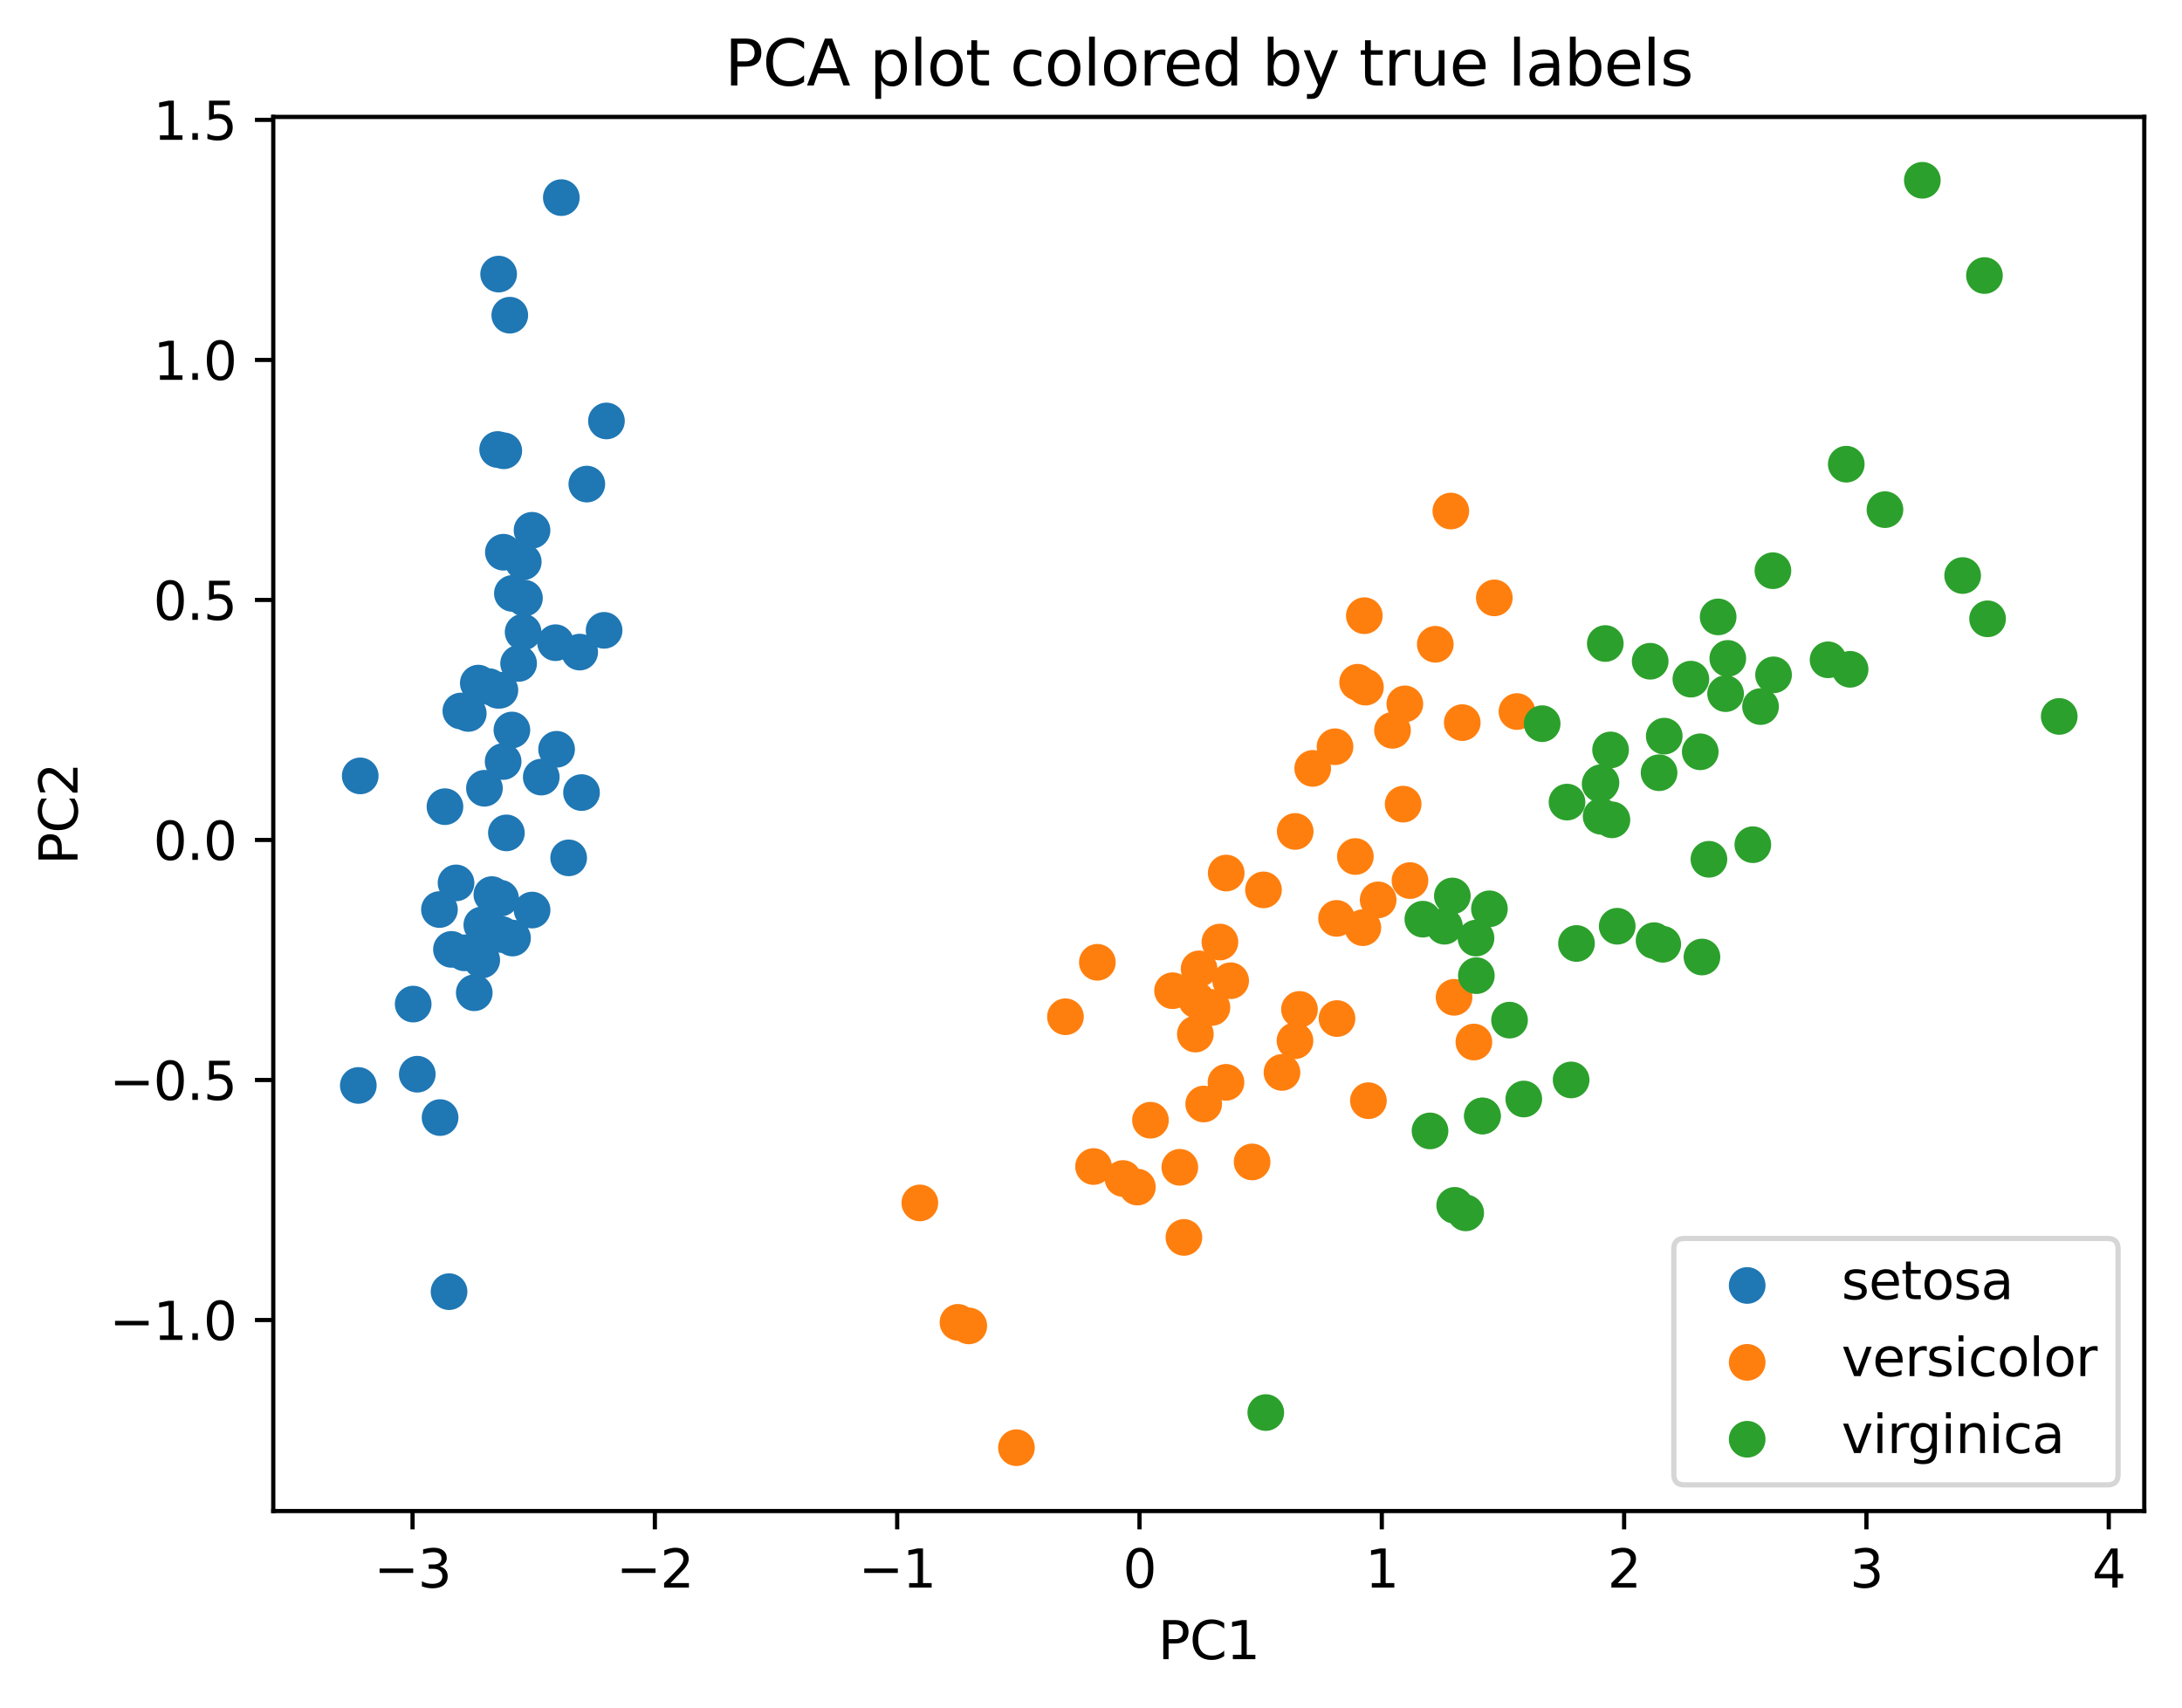 <?xml version="1.0" encoding="utf-8" standalone="no"?>
<!DOCTYPE svg PUBLIC "-//W3C//DTD SVG 1.1//EN"
  "http://www.w3.org/Graphics/SVG/1.1/DTD/svg11.dtd">
<svg xmlns:xlink="http://www.w3.org/1999/xlink" width="416.481pt" height="325.986pt" viewBox="0 0 416.481 325.986" xmlns="http://www.w3.org/2000/svg" version="1.1">
 <defs>
  <style type="text/css">*{stroke-linejoin: round; stroke-linecap: butt}</style>
 </defs>
 <g id="figure_1">
  <g id="patch_1">
   <path d="M 0 325.986 
L 416.481 325.986 
L 416.481 0 
L 0 0 
z
" style="fill: #ffffff"/>
  </g>
  <g id="axes_1">
   <g id="patch_2">
    <path d="M 52.161 288.43 
L 409.281 288.43 
L 409.281 22.318 
L 52.161 22.318 
z
" style="fill: #ffffff"/>
   </g>
   <g id="PathCollection_1">
    <defs>
     <path id="m95644a7da5" d="M 0 3 
C 0.796 3 1.559 2.684 2.121 2.121 
C 2.684 1.559 3 0.796 3 0 
C 3 -0.796 2.684 -1.559 2.121 -2.121 
C 1.559 -2.684 0.796 -3 0 -3 
C -0.796 -3 -1.559 -2.684 -2.121 -2.121 
C -2.684 -1.559 -3 -0.796 -3 0 
C -3 0.796 -2.684 1.559 -2.121 2.121 
C -1.559 2.684 -0.796 3 0 3 
z
" style="stroke: #1f77b4"/>
    </defs>
    <g clip-path="url(#pc9ab6b748e)">
     <use xlink:href="#m95644a7da5" x="93.354" y="131.064" style="fill: #1f77b4; stroke: #1f77b4"/>
     <use xlink:href="#m95644a7da5" x="91.966" y="176.55" style="fill: #1f77b4; stroke: #1f77b4"/>
     <use xlink:href="#m95644a7da5" x="83.879" y="173.613" style="fill: #1f77b4; stroke: #1f77b4"/>
     <use xlink:href="#m95644a7da5" x="90.523" y="189.497" style="fill: #1f77b4; stroke: #1f77b4"/>
     <use xlink:href="#m95644a7da5" x="91.292" y="130.39" style="fill: #1f77b4; stroke: #1f77b4"/>
     <use xlink:href="#m95644a7da5" x="112.006" y="92.402" style="fill: #1f77b4; stroke: #1f77b4"/>
     <use xlink:href="#m95644a7da5" x="87.045" y="168.529" style="fill: #1f77b4; stroke: #1f77b4"/>
     <use xlink:href="#m95644a7da5" x="96.036" y="145.36" style="fill: #1f77b4; stroke: #1f77b4"/>
     <use xlink:href="#m95644a7da5" x="84" y="213.323" style="fill: #1f77b4; stroke: #1f77b4"/>
     <use xlink:href="#m95644a7da5" x="93.88" y="170.756" style="fill: #1f77b4; stroke: #1f77b4"/>
     <use xlink:href="#m95644a7da5" x="101.549" y="101.222" style="fill: #1f77b4; stroke: #1f77b4"/>
     <use xlink:href="#m95644a7da5" x="96.655" y="158.981" style="fill: #1f77b4; stroke: #1f77b4"/>
     <use xlink:href="#m95644a7da5" x="88.637" y="181.875" style="fill: #1f77b4; stroke: #1f77b4"/>
     <use xlink:href="#m95644a7da5" x="68.394" y="207.191" style="fill: #1f77b4; stroke: #1f77b4"/>
     <use xlink:href="#m95644a7da5" x="95.175" y="52.319" style="fill: #1f77b4; stroke: #1f77b4"/>
     <use xlink:href="#m95644a7da5" x="107.141" y="37.722" style="fill: #1f77b4; stroke: #1f77b4"/>
     <use xlink:href="#m95644a7da5" x="96.157" y="86.047" style="fill: #1f77b4; stroke: #1f77b4"/>
     <use xlink:href="#m95644a7da5" x="95.011" y="131.756" style="fill: #1f77b4; stroke: #1f77b4"/>
     <use xlink:href="#m95644a7da5" x="115.754" y="80.351" style="fill: #1f77b4; stroke: #1f77b4"/>
     <use xlink:href="#m95644a7da5" x="97.801" y="113.273" style="fill: #1f77b4; stroke: #1f77b4"/>
     <use xlink:href="#m95644a7da5" x="110.646" y="124.471" style="fill: #1f77b4; stroke: #1f77b4"/>
     <use xlink:href="#m95644a7da5" x="99.849" y="120.655" style="fill: #1f77b4; stroke: #1f77b4"/>
     <use xlink:href="#m95644a7da5" x="68.757" y="148.101" style="fill: #1f77b4; stroke: #1f77b4"/>
     <use xlink:href="#m95644a7da5" x="110.994" y="151.286" style="fill: #1f77b4; stroke: #1f77b4"/>
     <use xlink:href="#m95644a7da5" x="108.542" y="163.747" style="fill: #1f77b4; stroke: #1f77b4"/>
     <use xlink:href="#m95644a7da5" x="101.562" y="173.711" style="fill: #1f77b4; stroke: #1f77b4"/>
     <use xlink:href="#m95644a7da5" x="103.312" y="148.332" style="fill: #1f77b4; stroke: #1f77b4"/>
     <use xlink:href="#m95644a7da5" x="98.988" y="126.636" style="fill: #1f77b4; stroke: #1f77b4"/>
     <use xlink:href="#m95644a7da5" x="95.417" y="131.738" style="fill: #1f77b4; stroke: #1f77b4"/>
     <use xlink:href="#m95644a7da5" x="95.766" y="178.379" style="fill: #1f77b4; stroke: #1f77b4"/>
     <use xlink:href="#m95644a7da5" x="97.828" y="179.053" style="fill: #1f77b4; stroke: #1f77b4"/>
     <use xlink:href="#m95644a7da5" x="106.036" y="122.677" style="fill: #1f77b4; stroke: #1f77b4"/>
     <use xlink:href="#m95644a7da5" x="94.985" y="85.801" style="fill: #1f77b4; stroke: #1f77b4"/>
     <use xlink:href="#m95644a7da5" x="97.303" y="60.164" style="fill: #1f77b4; stroke: #1f77b4"/>
     <use xlink:href="#m95644a7da5" x="95.537" y="171.448" style="fill: #1f77b4; stroke: #1f77b4"/>
     <use xlink:href="#m95644a7da5" x="84.931" y="153.975" style="fill: #1f77b4; stroke: #1f77b4"/>
     <use xlink:href="#m95644a7da5" x="96.078" y="105.41" style="fill: #1f77b4; stroke: #1f77b4"/>
     <use xlink:href="#m95644a7da5" x="87.963" y="135.715" style="fill: #1f77b4; stroke: #1f77b4"/>
     <use xlink:href="#m95644a7da5" x="79.647" y="205.044" style="fill: #1f77b4; stroke: #1f77b4"/>
     <use xlink:href="#m95644a7da5" x="97.707" y="139.343" style="fill: #1f77b4; stroke: #1f77b4"/>
     <use xlink:href="#m95644a7da5" x="89.378" y="136.184" style="fill: #1f77b4; stroke: #1f77b4"/>
     <use xlink:href="#m95644a7da5" x="85.712" y="246.553" style="fill: #1f77b4; stroke: #1f77b4"/>
     <use xlink:href="#m95644a7da5" x="78.865" y="191.662" style="fill: #1f77b4; stroke: #1f77b4"/>
     <use xlink:href="#m95644a7da5" x="106.236" y="143.025" style="fill: #1f77b4; stroke: #1f77b4"/>
     <use xlink:href="#m95644a7da5" x="115.306" y="120.319" style="fill: #1f77b4; stroke: #1f77b4"/>
     <use xlink:href="#m95644a7da5" x="91.952" y="183.258" style="fill: #1f77b4; stroke: #1f77b4"/>
     <use xlink:href="#m95644a7da5" x="100.106" y="114.17" style="fill: #1f77b4; stroke: #1f77b4"/>
     <use xlink:href="#m95644a7da5" x="86.17" y="181.218" style="fill: #1f77b4; stroke: #1f77b4"/>
     <use xlink:href="#m95644a7da5" x="99.877" y="107.239" style="fill: #1f77b4; stroke: #1f77b4"/>
     <use xlink:href="#m95644a7da5" x="92.465" y="150.462" style="fill: #1f77b4; stroke: #1f77b4"/>
    </g>
   </g>
   <g id="PathCollection_2">
    <defs>
     <path id="m30ea91a3ba" d="M 0 3 
C 0.796 3 1.559 2.684 2.121 2.121 
C 2.684 1.559 3 0.796 3 0 
C 3 -0.796 2.684 -1.559 2.121 -2.121 
C 1.559 -2.684 0.796 -3 0 -3 
C -0.796 -3 -1.559 -2.684 -2.121 -2.121 
C -2.684 -1.559 -3 -0.796 -3 0 
C -3 0.796 -2.684 1.559 -2.121 2.121 
C -1.559 2.684 -0.796 3 0 3 
z
" style="stroke: #ff7f0e"/>
    </defs>
    <g clip-path="url(#pc9ab6b748e)">
     <use xlink:href="#m30ea91a3ba" x="276.921" y="97.549" style="fill: #ff7f0e; stroke: #ff7f0e"/>
     <use xlink:href="#m30ea91a3ba" x="260.625" y="131.162" style="fill: #ff7f0e; stroke: #ff7f0e"/>
     <use xlink:href="#m30ea91a3ba" x="285.222" y="114.125" style="fill: #ff7f0e; stroke: #ff7f0e"/>
     <use xlink:href="#m30ea91a3ba" x="225.975" y="236.198" style="fill: #ff7f0e; stroke: #ff7f0e"/>
     <use xlink:href="#m30ea91a3ba" x="267.822" y="153.496" style="fill: #ff7f0e; stroke: #ff7f0e"/>
     <use xlink:href="#m30ea91a3ba" x="247.175" y="198.656" style="fill: #ff7f0e; stroke: #ff7f0e"/>
     <use xlink:href="#m30ea91a3ba" x="268.144" y="134.356" style="fill: #ff7f0e; stroke: #ff7f0e"/>
     <use xlink:href="#m30ea91a3ba" x="182.849" y="252.411" style="fill: #ff7f0e; stroke: #ff7f0e"/>
     <use xlink:href="#m30ea91a3ba" x="265.789" y="139.406" style="fill: #ff7f0e; stroke: #ff7f0e"/>
     <use xlink:href="#m30ea91a3ba" x="217.092" y="226.588" style="fill: #ff7f0e; stroke: #ff7f0e"/>
     <use xlink:href="#m30ea91a3ba" x="194.009" y="276.334" style="fill: #ff7f0e; stroke: #ff7f0e"/>
     <use xlink:href="#m30ea91a3ba" x="241.163" y="169.859" style="fill: #ff7f0e; stroke: #ff7f0e"/>
     <use xlink:href="#m30ea91a3ba" x="229.752" y="210.732" style="fill: #ff7f0e; stroke: #ff7f0e"/>
     <use xlink:href="#m30ea91a3ba" x="263.051" y="171.768" style="fill: #ff7f0e; stroke: #ff7f0e"/>
     <use xlink:href="#m30ea91a3ba" x="209.453" y="183.684" style="fill: #ff7f0e; stroke: #ff7f0e"/>
     <use xlink:href="#m30ea91a3ba" x="260.411" y="117.523" style="fill: #ff7f0e; stroke: #ff7f0e"/>
     <use xlink:href="#m30ea91a3ba" x="248.035" y="192.674" style="fill: #ff7f0e; stroke: #ff7f0e"/>
     <use xlink:href="#m30ea91a3ba" x="228.417" y="190.9" style="fill: #ff7f0e; stroke: #ff7f0e"/>
     <use xlink:href="#m30ea91a3ba" x="261.192" y="210.1" style="fill: #ff7f0e; stroke: #ff7f0e"/>
     <use xlink:href="#m30ea91a3ba" x="219.589" y="213.829" style="fill: #ff7f0e; stroke: #ff7f0e"/>
     <use xlink:href="#m30ea91a3ba" x="269.126" y="168.085" style="fill: #ff7f0e; stroke: #ff7f0e"/>
     <use xlink:href="#m30ea91a3ba" x="234.049" y="166.647" style="fill: #ff7f0e; stroke: #ff7f0e"/>
     <use xlink:href="#m30ea91a3ba" x="277.539" y="190.367" style="fill: #ff7f0e; stroke: #ff7f0e"/>
     <use xlink:href="#m30ea91a3ba" x="260.128" y="177.076" style="fill: #ff7f0e; stroke: #ff7f0e"/>
     <use xlink:href="#m30ea91a3ba" x="250.559" y="146.673" style="fill: #ff7f0e; stroke: #ff7f0e"/>
     <use xlink:href="#m30ea91a3ba" x="259.131" y="130.23" style="fill: #ff7f0e; stroke: #ff7f0e"/>
     <use xlink:href="#m30ea91a3ba" x="279.104" y="137.933" style="fill: #ff7f0e; stroke: #ff7f0e"/>
     <use xlink:href="#m30ea91a3ba" x="289.546" y="135.82" style="fill: #ff7f0e; stroke: #ff7f0e"/>
     <use xlink:href="#m30ea91a3ba" x="255.112" y="175.299" style="fill: #ff7f0e; stroke: #ff7f0e"/>
     <use xlink:href="#m30ea91a3ba" x="203.363" y="194.076" style="fill: #ff7f0e; stroke: #ff7f0e"/>
     <use xlink:href="#m30ea91a3ba" x="214.346" y="224.947" style="fill: #ff7f0e; stroke: #ff7f0e"/>
     <use xlink:href="#m30ea91a3ba" x="208.727" y="222.667" style="fill: #ff7f0e; stroke: #ff7f0e"/>
     <use xlink:href="#m30ea91a3ba" x="223.807" y="189.106" style="fill: #ff7f0e; stroke: #ff7f0e"/>
     <use xlink:href="#m30ea91a3ba" x="281.324" y="198.904" style="fill: #ff7f0e; stroke: #ff7f0e"/>
     <use xlink:href="#m30ea91a3ba" x="244.693" y="204.707" style="fill: #ff7f0e; stroke: #ff7f0e"/>
     <use xlink:href="#m30ea91a3ba" x="254.815" y="142.538" style="fill: #ff7f0e; stroke: #ff7f0e"/>
     <use xlink:href="#m30ea91a3ba" x="273.955" y="122.98" style="fill: #ff7f0e; stroke: #ff7f0e"/>
     <use xlink:href="#m30ea91a3ba" x="255.196" y="194.421" style="fill: #ff7f0e; stroke: #ff7f0e"/>
     <use xlink:href="#m30ea91a3ba" x="228.873" y="184.936" style="fill: #ff7f0e; stroke: #ff7f0e"/>
     <use xlink:href="#m30ea91a3ba" x="225.194" y="222.817" style="fill: #ff7f0e; stroke: #ff7f0e"/>
     <use xlink:href="#m30ea91a3ba" x="238.994" y="221.79" style="fill: #ff7f0e; stroke: #ff7f0e"/>
     <use xlink:href="#m30ea91a3ba" x="258.698" y="163.489" style="fill: #ff7f0e; stroke: #ff7f0e"/>
     <use xlink:href="#m30ea91a3ba" x="228.16" y="197.386" style="fill: #ff7f0e; stroke: #ff7f0e"/>
     <use xlink:href="#m30ea91a3ba" x="184.912" y="253.085" style="fill: #ff7f0e; stroke: #ff7f0e"/>
     <use xlink:href="#m30ea91a3ba" x="234.008" y="206.597" style="fill: #ff7f0e; stroke: #ff7f0e"/>
     <use xlink:href="#m30ea91a3ba" x="232.849" y="179.817" style="fill: #ff7f0e; stroke: #ff7f0e"/>
     <use xlink:href="#m30ea91a3ba" x="234.897" y="187.199" style="fill: #ff7f0e; stroke: #ff7f0e"/>
     <use xlink:href="#m30ea91a3ba" x="247.216" y="158.706" style="fill: #ff7f0e; stroke: #ff7f0e"/>
     <use xlink:href="#m30ea91a3ba" x="175.572" y="229.613" style="fill: #ff7f0e; stroke: #ff7f0e"/>
     <use xlink:href="#m30ea91a3ba" x="231.326" y="192.301" style="fill: #ff7f0e; stroke: #ff7f0e"/>
    </g>
   </g>
   <g id="PathCollection_3">
    <defs>
     <path id="m789e8e87d6" d="M 0 3 
C 0.796 3 1.559 2.684 2.121 2.121 
C 2.684 1.559 3 0.796 3 0 
C 3 -0.796 2.684 -1.559 2.121 -2.121 
C 1.559 -2.684 0.796 -3 0 -3 
C -0.796 -3 -1.559 -2.684 -2.121 -2.121 
C -2.684 -1.559 -3 -0.796 -3 0 
C -3 0.796 -2.684 1.559 -2.121 2.121 
C -1.559 2.684 -0.796 3 0 3 
z
" style="stroke: #2ca02c"/>
    </defs>
    <g clip-path="url(#pc9ab6b748e)">
     <use xlink:href="#m789e8e87d6" x="334.566" y="161.234" style="fill: #2ca02c; stroke: #2ca02c"/>
     <use xlink:href="#m789e8e87d6" x="282.953" y="213.012" style="fill: #2ca02c; stroke: #2ca02c"/>
     <use xlink:href="#m789e8e87d6" x="338.52" y="128.819" style="fill: #2ca02c; stroke: #2ca02c"/>
     <use xlink:href="#m789e8e87d6" x="308.682" y="176.8" style="fill: #2ca02c; stroke: #2ca02c"/>
     <use xlink:href="#m789e8e87d6" x="326.186" y="164.02" style="fill: #2ca02c; stroke: #2ca02c"/>
     <use xlink:href="#m789e8e87d6" x="374.612" y="109.857" style="fill: #2ca02c; stroke: #2ca02c"/>
     <use xlink:href="#m789e8e87d6" x="241.604" y="269.626" style="fill: #2ca02c; stroke: #2ca02c"/>
     <use xlink:href="#m789e8e87d6" x="353.131" y="127.756" style="fill: #2ca02c; stroke: #2ca02c"/>
     <use xlink:href="#m789e8e87d6" x="324.855" y="182.674" style="fill: #2ca02c; stroke: #2ca02c"/>
     <use xlink:href="#m789e8e87d6" x="352.399" y="88.603" style="fill: #2ca02c; stroke: #2ca02c"/>
     <use xlink:href="#m789e8e87d6" x="294.355" y="138.135" style="fill: #2ca02c; stroke: #2ca02c"/>
     <use xlink:href="#m789e8e87d6" x="300.906" y="180.09" style="fill: #2ca02c; stroke: #2ca02c"/>
     <use xlink:href="#m789e8e87d6" x="317.657" y="140.513" style="fill: #2ca02c; stroke: #2ca02c"/>
     <use xlink:href="#m789e8e87d6" x="279.758" y="231.512" style="fill: #2ca02c; stroke: #2ca02c"/>
     <use xlink:href="#m789e8e87d6" x="290.847" y="209.779" style="fill: #2ca02c; stroke: #2ca02c"/>
     <use xlink:href="#m789e8e87d6" x="305.579" y="149.404" style="fill: #2ca02c; stroke: #2ca02c"/>
     <use xlink:href="#m789e8e87d6" x="307.671" y="156.488" style="fill: #2ca02c; stroke: #2ca02c"/>
     <use xlink:href="#m789e8e87d6" x="378.776" y="52.596" style="fill: #2ca02c; stroke: #2ca02c"/>
     <use xlink:href="#m789e8e87d6" x="393.048" y="136.752" style="fill: #2ca02c; stroke: #2ca02c"/>
     <use xlink:href="#m789e8e87d6" x="277.659" y="230.077" style="fill: #2ca02c; stroke: #2ca02c"/>
     <use xlink:href="#m789e8e87d6" x="329.785" y="125.676" style="fill: #2ca02c; stroke: #2ca02c"/>
     <use xlink:href="#m789e8e87d6" x="272.952" y="215.868" style="fill: #2ca02c; stroke: #2ca02c"/>
     <use xlink:href="#m789e8e87d6" x="379.371" y="118.119" style="fill: #2ca02c; stroke: #2ca02c"/>
     <use xlink:href="#m789e8e87d6" x="281.728" y="179.061" style="fill: #2ca02c; stroke: #2ca02c"/>
     <use xlink:href="#m789e8e87d6" x="322.737" y="129.635" style="fill: #2ca02c; stroke: #2ca02c"/>
     <use xlink:href="#m789e8e87d6" x="338.4" y="108.935" style="fill: #2ca02c; stroke: #2ca02c"/>
     <use xlink:href="#m789e8e87d6" x="275.704" y="176.798" style="fill: #2ca02c; stroke: #2ca02c"/>
     <use xlink:href="#m789e8e87d6" x="277.213" y="171.022" style="fill: #2ca02c; stroke: #2ca02c"/>
     <use xlink:href="#m789e8e87d6" x="315.715" y="179.549" style="fill: #2ca02c; stroke: #2ca02c"/>
     <use xlink:href="#m789e8e87d6" x="327.944" y="117.755" style="fill: #2ca02c; stroke: #2ca02c"/>
     <use xlink:href="#m789e8e87d6" x="348.926" y="125.945" style="fill: #2ca02c; stroke: #2ca02c"/>
     <use xlink:href="#m789e8e87d6" x="366.918" y="34.414" style="fill: #2ca02c; stroke: #2ca02c"/>
     <use xlink:href="#m789e8e87d6" x="317.372" y="180.241" style="fill: #2ca02c; stroke: #2ca02c"/>
     <use xlink:href="#m789e8e87d6" x="284.29" y="173.472" style="fill: #2ca02c; stroke: #2ca02c"/>
     <use xlink:href="#m789e8e87d6" x="299.883" y="206.138" style="fill: #2ca02c; stroke: #2ca02c"/>
     <use xlink:href="#m789e8e87d6" x="359.787" y="97.281" style="fill: #2ca02c; stroke: #2ca02c"/>
     <use xlink:href="#m789e8e87d6" x="316.67" y="147.497" style="fill: #2ca02c; stroke: #2ca02c"/>
     <use xlink:href="#m789e8e87d6" x="305.609" y="155.814" style="fill: #2ca02c; stroke: #2ca02c"/>
     <use xlink:href="#m789e8e87d6" x="271.579" y="175.449" style="fill: #2ca02c; stroke: #2ca02c"/>
     <use xlink:href="#m789e8e87d6" x="314.975" y="126.218" style="fill: #2ca02c; stroke: #2ca02c"/>
     <use xlink:href="#m789e8e87d6" x="324.528" y="143.503" style="fill: #2ca02c; stroke: #2ca02c"/>
     <use xlink:href="#m789e8e87d6" x="306.403" y="122.835" style="fill: #2ca02c; stroke: #2ca02c"/>
     <use xlink:href="#m789e8e87d6" x="282.953" y="213.012" style="fill: #2ca02c; stroke: #2ca02c"/>
     <use xlink:href="#m789e8e87d6" x="336.038" y="134.87" style="fill: #2ca02c; stroke: #2ca02c"/>
     <use xlink:href="#m789e8e87d6" x="329.366" y="132.402" style="fill: #2ca02c; stroke: #2ca02c"/>
     <use xlink:href="#m789e8e87d6" x="307.413" y="143.147" style="fill: #2ca02c; stroke: #2ca02c"/>
     <use xlink:href="#m789e8e87d6" x="288.129" y="194.722" style="fill: #2ca02c; stroke: #2ca02c"/>
     <use xlink:href="#m789e8e87d6" x="299.099" y="153.105" style="fill: #2ca02c; stroke: #2ca02c"/>
     <use xlink:href="#m789e8e87d6" x="305.417" y="149.644" style="fill: #2ca02c; stroke: #2ca02c"/>
     <use xlink:href="#m789e8e87d6" x="281.794" y="186.232" style="fill: #2ca02c; stroke: #2ca02c"/>
    </g>
   </g>
   <g id="matplotlib.axis_1">
    <g id="xtick_1">
     <g id="line2d_1">
      <defs>
       <path id="m723acf408d" d="M 0 0 
L 0 3.5 
" style="stroke: #000000; stroke-width: 0.8"/>
      </defs>
      <g>
       <use xlink:href="#m723acf408d" x="78.745" y="288.43" style="stroke: #000000; stroke-width: 0.8"/>
      </g>
     </g>
     <g id="text_1">
      <!-- −3 -->
      <g transform="translate(71.374 303.029) scale(0.1 -0.1)">
       <defs>
        <path id="DejaVuSans-2212" d="M 678 2272 
L 4684 2272 
L 4684 1741 
L 678 1741 
L 678 2272 
z
" transform="scale(0.016)"/>
        <path id="DejaVuSans-33" d="M 2597 2516 
Q 3050 2419 3304 2112 
Q 3559 1806 3559 1356 
Q 3559 666 3084 287 
Q 2609 -91 1734 -91 
Q 1441 -91 1130 -33 
Q 819 25 488 141 
L 488 750 
Q 750 597 1062 519 
Q 1375 441 1716 441 
Q 2309 441 2620 675 
Q 2931 909 2931 1356 
Q 2931 1769 2642 2001 
Q 2353 2234 1838 2234 
L 1294 2234 
L 1294 2753 
L 1863 2753 
Q 2328 2753 2575 2939 
Q 2822 3125 2822 3475 
Q 2822 3834 2567 4026 
Q 2313 4219 1838 4219 
Q 1578 4219 1281 4162 
Q 984 4106 628 3988 
L 628 4550 
Q 988 4650 1302 4700 
Q 1616 4750 1894 4750 
Q 2613 4750 3031 4423 
Q 3450 4097 3450 3541 
Q 3450 3153 3228 2886 
Q 3006 2619 2597 2516 
z
" transform="scale(0.016)"/>
       </defs>
       <use xlink:href="#DejaVuSans-2212"/>
       <use xlink:href="#DejaVuSans-33" transform="translate(83.789 0)"/>
      </g>
     </g>
    </g>
    <g id="xtick_2">
     <g id="line2d_2">
      <g>
       <use xlink:href="#m723acf408d" x="124.995" y="288.43" style="stroke: #000000; stroke-width: 0.8"/>
      </g>
     </g>
     <g id="text_2">
      <!-- −2 -->
      <g transform="translate(117.624 303.029) scale(0.1 -0.1)">
       <defs>
        <path id="DejaVuSans-32" d="M 1228 531 
L 3431 531 
L 3431 0 
L 469 0 
L 469 531 
Q 828 903 1448 1529 
Q 2069 2156 2228 2338 
Q 2531 2678 2651 2914 
Q 2772 3150 2772 3378 
Q 2772 3750 2511 3984 
Q 2250 4219 1831 4219 
Q 1534 4219 1204 4116 
Q 875 4013 500 3803 
L 500 4441 
Q 881 4594 1212 4672 
Q 1544 4750 1819 4750 
Q 2544 4750 2975 4387 
Q 3406 4025 3406 3419 
Q 3406 3131 3298 2873 
Q 3191 2616 2906 2266 
Q 2828 2175 2409 1742 
Q 1991 1309 1228 531 
z
" transform="scale(0.016)"/>
       </defs>
       <use xlink:href="#DejaVuSans-2212"/>
       <use xlink:href="#DejaVuSans-32" transform="translate(83.789 0)"/>
      </g>
     </g>
    </g>
    <g id="xtick_3">
     <g id="line2d_3">
      <g>
       <use xlink:href="#m723acf408d" x="171.246" y="288.43" style="stroke: #000000; stroke-width: 0.8"/>
      </g>
     </g>
     <g id="text_3">
      <!-- −1 -->
      <g transform="translate(163.875 303.029) scale(0.1 -0.1)">
       <defs>
        <path id="DejaVuSans-31" d="M 794 531 
L 1825 531 
L 1825 4091 
L 703 3866 
L 703 4441 
L 1819 4666 
L 2450 4666 
L 2450 531 
L 3481 531 
L 3481 0 
L 794 0 
L 794 531 
z
" transform="scale(0.016)"/>
       </defs>
       <use xlink:href="#DejaVuSans-2212"/>
       <use xlink:href="#DejaVuSans-31" transform="translate(83.789 0)"/>
      </g>
     </g>
    </g>
    <g id="xtick_4">
     <g id="line2d_4">
      <g>
       <use xlink:href="#m723acf408d" x="217.497" y="288.43" style="stroke: #000000; stroke-width: 0.8"/>
      </g>
     </g>
     <g id="text_4">
      <!-- 0 -->
      <g transform="translate(214.316 303.029) scale(0.1 -0.1)">
       <defs>
        <path id="DejaVuSans-30" d="M 2034 4250 
Q 1547 4250 1301 3770 
Q 1056 3291 1056 2328 
Q 1056 1369 1301 889 
Q 1547 409 2034 409 
Q 2525 409 2770 889 
Q 3016 1369 3016 2328 
Q 3016 3291 2770 3770 
Q 2525 4250 2034 4250 
z
M 2034 4750 
Q 2819 4750 3233 4129 
Q 3647 3509 3647 2328 
Q 3647 1150 3233 529 
Q 2819 -91 2034 -91 
Q 1250 -91 836 529 
Q 422 1150 422 2328 
Q 422 3509 836 4129 
Q 1250 4750 2034 4750 
z
" transform="scale(0.016)"/>
       </defs>
       <use xlink:href="#DejaVuSans-30"/>
      </g>
     </g>
    </g>
    <g id="xtick_5">
     <g id="line2d_5">
      <g>
       <use xlink:href="#m723acf408d" x="263.748" y="288.43" style="stroke: #000000; stroke-width: 0.8"/>
      </g>
     </g>
     <g id="text_5">
      <!-- 1 -->
      <g transform="translate(260.566 303.029) scale(0.1 -0.1)">
       <use xlink:href="#DejaVuSans-31"/>
      </g>
     </g>
    </g>
    <g id="xtick_6">
     <g id="line2d_6">
      <g>
       <use xlink:href="#m723acf408d" x="309.998" y="288.43" style="stroke: #000000; stroke-width: 0.8"/>
      </g>
     </g>
     <g id="text_6">
      <!-- 2 -->
      <g transform="translate(306.817 303.029) scale(0.1 -0.1)">
       <use xlink:href="#DejaVuSans-32"/>
      </g>
     </g>
    </g>
    <g id="xtick_7">
     <g id="line2d_7">
      <g>
       <use xlink:href="#m723acf408d" x="356.249" y="288.43" style="stroke: #000000; stroke-width: 0.8"/>
      </g>
     </g>
     <g id="text_7">
      <!-- 3 -->
      <g transform="translate(353.068 303.029) scale(0.1 -0.1)">
       <use xlink:href="#DejaVuSans-33"/>
      </g>
     </g>
    </g>
    <g id="xtick_8">
     <g id="line2d_8">
      <g>
       <use xlink:href="#m723acf408d" x="402.5" y="288.43" style="stroke: #000000; stroke-width: 0.8"/>
      </g>
     </g>
     <g id="text_8">
      <!-- 4 -->
      <g transform="translate(399.319 303.029) scale(0.1 -0.1)">
       <defs>
        <path id="DejaVuSans-34" d="M 2419 4116 
L 825 1625 
L 2419 1625 
L 2419 4116 
z
M 2253 4666 
L 3047 4666 
L 3047 1625 
L 3713 1625 
L 3713 1100 
L 3047 1100 
L 3047 0 
L 2419 0 
L 2419 1100 
L 313 1100 
L 313 1709 
L 2253 4666 
z
" transform="scale(0.016)"/>
       </defs>
       <use xlink:href="#DejaVuSans-34"/>
      </g>
     </g>
    </g>
    <g id="text_9">
     <!-- PC1 -->
     <g transform="translate(221.033 316.707) scale(0.1 -0.1)">
      <defs>
       <path id="DejaVuSans-50" d="M 1259 4147 
L 1259 2394 
L 2053 2394 
Q 2494 2394 2734 2622 
Q 2975 2850 2975 3272 
Q 2975 3691 2734 3919 
Q 2494 4147 2053 4147 
L 1259 4147 
z
M 628 4666 
L 2053 4666 
Q 2838 4666 3239 4311 
Q 3641 3956 3641 3272 
Q 3641 2581 3239 2228 
Q 2838 1875 2053 1875 
L 1259 1875 
L 1259 0 
L 628 0 
L 628 4666 
z
" transform="scale(0.016)"/>
       <path id="DejaVuSans-43" d="M 4122 4306 
L 4122 3641 
Q 3803 3938 3442 4084 
Q 3081 4231 2675 4231 
Q 1875 4231 1450 3742 
Q 1025 3253 1025 2328 
Q 1025 1406 1450 917 
Q 1875 428 2675 428 
Q 3081 428 3442 575 
Q 3803 722 4122 1019 
L 4122 359 
Q 3791 134 3420 21 
Q 3050 -91 2638 -91 
Q 1578 -91 968 557 
Q 359 1206 359 2328 
Q 359 3453 968 4101 
Q 1578 4750 2638 4750 
Q 3056 4750 3426 4639 
Q 3797 4528 4122 4306 
z
" transform="scale(0.016)"/>
      </defs>
      <use xlink:href="#DejaVuSans-50"/>
      <use xlink:href="#DejaVuSans-43" transform="translate(60.303 0)"/>
      <use xlink:href="#DejaVuSans-31" transform="translate(130.127 0)"/>
     </g>
    </g>
   </g>
   <g id="matplotlib.axis_2">
    <g id="ytick_1">
     <g id="line2d_9">
      <defs>
       <path id="mc576428ebc" d="M 0 0 
L -3.5 0 
" style="stroke: #000000; stroke-width: 0.8"/>
      </defs>
      <g>
       <use xlink:href="#mc576428ebc" x="52.161" y="251.963" style="stroke: #000000; stroke-width: 0.8"/>
      </g>
     </g>
     <g id="text_10">
      <!-- −1.0 -->
      <g transform="translate(20.878 255.762) scale(0.1 -0.1)">
       <defs>
        <path id="DejaVuSans-2e" d="M 684 794 
L 1344 794 
L 1344 0 
L 684 0 
L 684 794 
z
" transform="scale(0.016)"/>
       </defs>
       <use xlink:href="#DejaVuSans-2212"/>
       <use xlink:href="#DejaVuSans-31" transform="translate(83.789 0)"/>
       <use xlink:href="#DejaVuSans-2e" transform="translate(147.412 0)"/>
       <use xlink:href="#DejaVuSans-30" transform="translate(179.199 0)"/>
      </g>
     </g>
    </g>
    <g id="ytick_2">
     <g id="line2d_10">
      <g>
       <use xlink:href="#mc576428ebc" x="52.161" y="206.147" style="stroke: #000000; stroke-width: 0.8"/>
      </g>
     </g>
     <g id="text_11">
      <!-- −0.5 -->
      <g transform="translate(20.878 209.946) scale(0.1 -0.1)">
       <defs>
        <path id="DejaVuSans-35" d="M 691 4666 
L 3169 4666 
L 3169 4134 
L 1269 4134 
L 1269 2991 
Q 1406 3038 1543 3061 
Q 1681 3084 1819 3084 
Q 2600 3084 3056 2656 
Q 3513 2228 3513 1497 
Q 3513 744 3044 326 
Q 2575 -91 1722 -91 
Q 1428 -91 1123 -41 
Q 819 9 494 109 
L 494 744 
Q 775 591 1075 516 
Q 1375 441 1709 441 
Q 2250 441 2565 725 
Q 2881 1009 2881 1497 
Q 2881 1984 2565 2268 
Q 2250 2553 1709 2553 
Q 1456 2553 1204 2497 
Q 953 2441 691 2322 
L 691 4666 
z
" transform="scale(0.016)"/>
       </defs>
       <use xlink:href="#DejaVuSans-2212"/>
       <use xlink:href="#DejaVuSans-30" transform="translate(83.789 0)"/>
       <use xlink:href="#DejaVuSans-2e" transform="translate(147.412 0)"/>
       <use xlink:href="#DejaVuSans-35" transform="translate(179.199 0)"/>
      </g>
     </g>
    </g>
    <g id="ytick_3">
     <g id="line2d_11">
      <g>
       <use xlink:href="#mc576428ebc" x="52.161" y="160.331" style="stroke: #000000; stroke-width: 0.8"/>
      </g>
     </g>
     <g id="text_12">
      <!-- 0.0 -->
      <g transform="translate(29.258 164.13) scale(0.1 -0.1)">
       <use xlink:href="#DejaVuSans-30"/>
       <use xlink:href="#DejaVuSans-2e" transform="translate(63.623 0)"/>
       <use xlink:href="#DejaVuSans-30" transform="translate(95.41 0)"/>
      </g>
     </g>
    </g>
    <g id="ytick_4">
     <g id="line2d_12">
      <g>
       <use xlink:href="#mc576428ebc" x="52.161" y="114.515" style="stroke: #000000; stroke-width: 0.8"/>
      </g>
     </g>
     <g id="text_13">
      <!-- 0.5 -->
      <g transform="translate(29.258 118.315) scale(0.1 -0.1)">
       <use xlink:href="#DejaVuSans-30"/>
       <use xlink:href="#DejaVuSans-2e" transform="translate(63.623 0)"/>
       <use xlink:href="#DejaVuSans-35" transform="translate(95.41 0)"/>
      </g>
     </g>
    </g>
    <g id="ytick_5">
     <g id="line2d_13">
      <g>
       <use xlink:href="#mc576428ebc" x="52.161" y="68.699" style="stroke: #000000; stroke-width: 0.8"/>
      </g>
     </g>
     <g id="text_14">
      <!-- 1.0 -->
      <g transform="translate(29.258 72.499) scale(0.1 -0.1)">
       <use xlink:href="#DejaVuSans-31"/>
       <use xlink:href="#DejaVuSans-2e" transform="translate(63.623 0)"/>
       <use xlink:href="#DejaVuSans-30" transform="translate(95.41 0)"/>
      </g>
     </g>
    </g>
    <g id="ytick_6">
     <g id="line2d_14">
      <g>
       <use xlink:href="#mc576428ebc" x="52.161" y="22.884" style="stroke: #000000; stroke-width: 0.8"/>
      </g>
     </g>
     <g id="text_15">
      <!-- 1.5 -->
      <g transform="translate(29.258 26.683) scale(0.1 -0.1)">
       <use xlink:href="#DejaVuSans-31"/>
       <use xlink:href="#DejaVuSans-2e" transform="translate(63.623 0)"/>
       <use xlink:href="#DejaVuSans-35" transform="translate(95.41 0)"/>
      </g>
     </g>
    </g>
    <g id="text_16">
     <!-- PC2 -->
     <g transform="translate(14.798 165.062) rotate(-90) scale(0.1 -0.1)">
      <use xlink:href="#DejaVuSans-50"/>
      <use xlink:href="#DejaVuSans-43" transform="translate(60.303 0)"/>
      <use xlink:href="#DejaVuSans-32" transform="translate(130.127 0)"/>
     </g>
    </g>
   </g>
   <g id="patch_3">
    <path d="M 52.161 288.43 
L 52.161 22.318 
" style="fill: none; stroke: #000000; stroke-width: 0.8; stroke-linejoin: miter; stroke-linecap: square"/>
   </g>
   <g id="patch_4">
    <path d="M 409.281 288.43 
L 409.281 22.318 
" style="fill: none; stroke: #000000; stroke-width: 0.8; stroke-linejoin: miter; stroke-linecap: square"/>
   </g>
   <g id="patch_5">
    <path d="M 52.161 288.43 
L 409.281 288.43 
" style="fill: none; stroke: #000000; stroke-width: 0.8; stroke-linejoin: miter; stroke-linecap: square"/>
   </g>
   <g id="patch_6">
    <path d="M 52.161 22.318 
L 409.281 22.318 
" style="fill: none; stroke: #000000; stroke-width: 0.8; stroke-linejoin: miter; stroke-linecap: square"/>
   </g>
   <g id="text_17">
    <!-- PCA plot colored by true labels -->
    <g transform="translate(138.324 16.318) scale(0.12 -0.12)">
     <defs>
      <path id="DejaVuSans-41" d="M 2188 4044 
L 1331 1722 
L 3047 1722 
L 2188 4044 
z
M 1831 4666 
L 2547 4666 
L 4325 0 
L 3669 0 
L 3244 1197 
L 1141 1197 
L 716 0 
L 50 0 
L 1831 4666 
z
" transform="scale(0.016)"/>
      <path id="DejaVuSans-20" transform="scale(0.016)"/>
      <path id="DejaVuSans-70" d="M 1159 525 
L 1159 -1331 
L 581 -1331 
L 581 3500 
L 1159 3500 
L 1159 2969 
Q 1341 3281 1617 3432 
Q 1894 3584 2278 3584 
Q 2916 3584 3314 3078 
Q 3713 2572 3713 1747 
Q 3713 922 3314 415 
Q 2916 -91 2278 -91 
Q 1894 -91 1617 61 
Q 1341 213 1159 525 
z
M 3116 1747 
Q 3116 2381 2855 2742 
Q 2594 3103 2138 3103 
Q 1681 3103 1420 2742 
Q 1159 2381 1159 1747 
Q 1159 1113 1420 752 
Q 1681 391 2138 391 
Q 2594 391 2855 752 
Q 3116 1113 3116 1747 
z
" transform="scale(0.016)"/>
      <path id="DejaVuSans-6c" d="M 603 4863 
L 1178 4863 
L 1178 0 
L 603 0 
L 603 4863 
z
" transform="scale(0.016)"/>
      <path id="DejaVuSans-6f" d="M 1959 3097 
Q 1497 3097 1228 2736 
Q 959 2375 959 1747 
Q 959 1119 1226 758 
Q 1494 397 1959 397 
Q 2419 397 2687 759 
Q 2956 1122 2956 1747 
Q 2956 2369 2687 2733 
Q 2419 3097 1959 3097 
z
M 1959 3584 
Q 2709 3584 3137 3096 
Q 3566 2609 3566 1747 
Q 3566 888 3137 398 
Q 2709 -91 1959 -91 
Q 1206 -91 779 398 
Q 353 888 353 1747 
Q 353 2609 779 3096 
Q 1206 3584 1959 3584 
z
" transform="scale(0.016)"/>
      <path id="DejaVuSans-74" d="M 1172 4494 
L 1172 3500 
L 2356 3500 
L 2356 3053 
L 1172 3053 
L 1172 1153 
Q 1172 725 1289 603 
Q 1406 481 1766 481 
L 2356 481 
L 2356 0 
L 1766 0 
Q 1100 0 847 248 
Q 594 497 594 1153 
L 594 3053 
L 172 3053 
L 172 3500 
L 594 3500 
L 594 4494 
L 1172 4494 
z
" transform="scale(0.016)"/>
      <path id="DejaVuSans-63" d="M 3122 3366 
L 3122 2828 
Q 2878 2963 2633 3030 
Q 2388 3097 2138 3097 
Q 1578 3097 1268 2742 
Q 959 2388 959 1747 
Q 959 1106 1268 751 
Q 1578 397 2138 397 
Q 2388 397 2633 464 
Q 2878 531 3122 666 
L 3122 134 
Q 2881 22 2623 -34 
Q 2366 -91 2075 -91 
Q 1284 -91 818 406 
Q 353 903 353 1747 
Q 353 2603 823 3093 
Q 1294 3584 2113 3584 
Q 2378 3584 2631 3529 
Q 2884 3475 3122 3366 
z
" transform="scale(0.016)"/>
      <path id="DejaVuSans-72" d="M 2631 2963 
Q 2534 3019 2420 3045 
Q 2306 3072 2169 3072 
Q 1681 3072 1420 2755 
Q 1159 2438 1159 1844 
L 1159 0 
L 581 0 
L 581 3500 
L 1159 3500 
L 1159 2956 
Q 1341 3275 1631 3429 
Q 1922 3584 2338 3584 
Q 2397 3584 2469 3576 
Q 2541 3569 2628 3553 
L 2631 2963 
z
" transform="scale(0.016)"/>
      <path id="DejaVuSans-65" d="M 3597 1894 
L 3597 1613 
L 953 1613 
Q 991 1019 1311 708 
Q 1631 397 2203 397 
Q 2534 397 2845 478 
Q 3156 559 3463 722 
L 3463 178 
Q 3153 47 2828 -22 
Q 2503 -91 2169 -91 
Q 1331 -91 842 396 
Q 353 884 353 1716 
Q 353 2575 817 3079 
Q 1281 3584 2069 3584 
Q 2775 3584 3186 3129 
Q 3597 2675 3597 1894 
z
M 3022 2063 
Q 3016 2534 2758 2815 
Q 2500 3097 2075 3097 
Q 1594 3097 1305 2825 
Q 1016 2553 972 2059 
L 3022 2063 
z
" transform="scale(0.016)"/>
      <path id="DejaVuSans-64" d="M 2906 2969 
L 2906 4863 
L 3481 4863 
L 3481 0 
L 2906 0 
L 2906 525 
Q 2725 213 2448 61 
Q 2172 -91 1784 -91 
Q 1150 -91 751 415 
Q 353 922 353 1747 
Q 353 2572 751 3078 
Q 1150 3584 1784 3584 
Q 2172 3584 2448 3432 
Q 2725 3281 2906 2969 
z
M 947 1747 
Q 947 1113 1208 752 
Q 1469 391 1925 391 
Q 2381 391 2643 752 
Q 2906 1113 2906 1747 
Q 2906 2381 2643 2742 
Q 2381 3103 1925 3103 
Q 1469 3103 1208 2742 
Q 947 2381 947 1747 
z
" transform="scale(0.016)"/>
      <path id="DejaVuSans-62" d="M 3116 1747 
Q 3116 2381 2855 2742 
Q 2594 3103 2138 3103 
Q 1681 3103 1420 2742 
Q 1159 2381 1159 1747 
Q 1159 1113 1420 752 
Q 1681 391 2138 391 
Q 2594 391 2855 752 
Q 3116 1113 3116 1747 
z
M 1159 2969 
Q 1341 3281 1617 3432 
Q 1894 3584 2278 3584 
Q 2916 3584 3314 3078 
Q 3713 2572 3713 1747 
Q 3713 922 3314 415 
Q 2916 -91 2278 -91 
Q 1894 -91 1617 61 
Q 1341 213 1159 525 
L 1159 0 
L 581 0 
L 581 4863 
L 1159 4863 
L 1159 2969 
z
" transform="scale(0.016)"/>
      <path id="DejaVuSans-79" d="M 2059 -325 
Q 1816 -950 1584 -1140 
Q 1353 -1331 966 -1331 
L 506 -1331 
L 506 -850 
L 844 -850 
Q 1081 -850 1212 -737 
Q 1344 -625 1503 -206 
L 1606 56 
L 191 3500 
L 800 3500 
L 1894 763 
L 2988 3500 
L 3597 3500 
L 2059 -325 
z
" transform="scale(0.016)"/>
      <path id="DejaVuSans-75" d="M 544 1381 
L 544 3500 
L 1119 3500 
L 1119 1403 
Q 1119 906 1312 657 
Q 1506 409 1894 409 
Q 2359 409 2629 706 
Q 2900 1003 2900 1516 
L 2900 3500 
L 3475 3500 
L 3475 0 
L 2900 0 
L 2900 538 
Q 2691 219 2414 64 
Q 2138 -91 1772 -91 
Q 1169 -91 856 284 
Q 544 659 544 1381 
z
M 1991 3584 
L 1991 3584 
z
" transform="scale(0.016)"/>
      <path id="DejaVuSans-61" d="M 2194 1759 
Q 1497 1759 1228 1600 
Q 959 1441 959 1056 
Q 959 750 1161 570 
Q 1363 391 1709 391 
Q 2188 391 2477 730 
Q 2766 1069 2766 1631 
L 2766 1759 
L 2194 1759 
z
M 3341 1997 
L 3341 0 
L 2766 0 
L 2766 531 
Q 2569 213 2275 61 
Q 1981 -91 1556 -91 
Q 1019 -91 701 211 
Q 384 513 384 1019 
Q 384 1609 779 1909 
Q 1175 2209 1959 2209 
L 2766 2209 
L 2766 2266 
Q 2766 2663 2505 2880 
Q 2244 3097 1772 3097 
Q 1472 3097 1187 3025 
Q 903 2953 641 2809 
L 641 3341 
Q 956 3463 1253 3523 
Q 1550 3584 1831 3584 
Q 2591 3584 2966 3190 
Q 3341 2797 3341 1997 
z
" transform="scale(0.016)"/>
      <path id="DejaVuSans-73" d="M 2834 3397 
L 2834 2853 
Q 2591 2978 2328 3040 
Q 2066 3103 1784 3103 
Q 1356 3103 1142 2972 
Q 928 2841 928 2578 
Q 928 2378 1081 2264 
Q 1234 2150 1697 2047 
L 1894 2003 
Q 2506 1872 2764 1633 
Q 3022 1394 3022 966 
Q 3022 478 2636 193 
Q 2250 -91 1575 -91 
Q 1294 -91 989 -36 
Q 684 19 347 128 
L 347 722 
Q 666 556 975 473 
Q 1284 391 1588 391 
Q 1994 391 2212 530 
Q 2431 669 2431 922 
Q 2431 1156 2273 1281 
Q 2116 1406 1581 1522 
L 1381 1569 
Q 847 1681 609 1914 
Q 372 2147 372 2553 
Q 372 3047 722 3315 
Q 1072 3584 1716 3584 
Q 2034 3584 2315 3537 
Q 2597 3491 2834 3397 
z
" transform="scale(0.016)"/>
     </defs>
     <use xlink:href="#DejaVuSans-50"/>
     <use xlink:href="#DejaVuSans-43" transform="translate(60.303 0)"/>
     <use xlink:href="#DejaVuSans-41" transform="translate(130.127 0)"/>
     <use xlink:href="#DejaVuSans-20" transform="translate(198.535 0)"/>
     <use xlink:href="#DejaVuSans-70" transform="translate(230.322 0)"/>
     <use xlink:href="#DejaVuSans-6c" transform="translate(293.799 0)"/>
     <use xlink:href="#DejaVuSans-6f" transform="translate(321.582 0)"/>
     <use xlink:href="#DejaVuSans-74" transform="translate(382.764 0)"/>
     <use xlink:href="#DejaVuSans-20" transform="translate(421.973 0)"/>
     <use xlink:href="#DejaVuSans-63" transform="translate(453.76 0)"/>
     <use xlink:href="#DejaVuSans-6f" transform="translate(508.74 0)"/>
     <use xlink:href="#DejaVuSans-6c" transform="translate(569.922 0)"/>
     <use xlink:href="#DejaVuSans-6f" transform="translate(597.705 0)"/>
     <use xlink:href="#DejaVuSans-72" transform="translate(658.887 0)"/>
     <use xlink:href="#DejaVuSans-65" transform="translate(697.75 0)"/>
     <use xlink:href="#DejaVuSans-64" transform="translate(759.273 0)"/>
     <use xlink:href="#DejaVuSans-20" transform="translate(822.75 0)"/>
     <use xlink:href="#DejaVuSans-62" transform="translate(854.537 0)"/>
     <use xlink:href="#DejaVuSans-79" transform="translate(918.014 0)"/>
     <use xlink:href="#DejaVuSans-20" transform="translate(977.193 0)"/>
     <use xlink:href="#DejaVuSans-74" transform="translate(1008.98 0)"/>
     <use xlink:href="#DejaVuSans-72" transform="translate(1048.189 0)"/>
     <use xlink:href="#DejaVuSans-75" transform="translate(1089.303 0)"/>
     <use xlink:href="#DejaVuSans-65" transform="translate(1152.682 0)"/>
     <use xlink:href="#DejaVuSans-20" transform="translate(1214.205 0)"/>
     <use xlink:href="#DejaVuSans-6c" transform="translate(1245.992 0)"/>
     <use xlink:href="#DejaVuSans-61" transform="translate(1273.775 0)"/>
     <use xlink:href="#DejaVuSans-62" transform="translate(1335.055 0)"/>
     <use xlink:href="#DejaVuSans-65" transform="translate(1398.531 0)"/>
     <use xlink:href="#DejaVuSans-6c" transform="translate(1460.055 0)"/>
     <use xlink:href="#DejaVuSans-73" transform="translate(1487.838 0)"/>
    </g>
   </g>
   <g id="legend_1">
    <g id="patch_7">
     <path d="M 321.486 283.43 
L 402.281 283.43 
Q 404.281 283.43 404.281 281.43 
L 404.281 238.396 
Q 404.281 236.396 402.281 236.396 
L 321.486 236.396 
Q 319.486 236.396 319.486 238.396 
L 319.486 281.43 
Q 319.486 283.43 321.486 283.43 
z
" style="fill: #ffffff; opacity: 0.8; stroke: #cccccc; stroke-linejoin: miter"/>
    </g>
    <g id="PathCollection_4">
     <g>
      <use xlink:href="#m95644a7da5" x="333.486" y="245.369" style="fill: #1f77b4; stroke: #1f77b4"/>
     </g>
    </g>
    <g id="text_18">
     <!-- setosa -->
     <g transform="translate(351.486 247.994) scale(0.1 -0.1)">
      <use xlink:href="#DejaVuSans-73"/>
      <use xlink:href="#DejaVuSans-65" transform="translate(52.1 0)"/>
      <use xlink:href="#DejaVuSans-74" transform="translate(113.623 0)"/>
      <use xlink:href="#DejaVuSans-6f" transform="translate(152.832 0)"/>
      <use xlink:href="#DejaVuSans-73" transform="translate(214.014 0)"/>
      <use xlink:href="#DejaVuSans-61" transform="translate(266.113 0)"/>
     </g>
    </g>
    <g id="PathCollection_5">
     <g>
      <use xlink:href="#m30ea91a3ba" x="333.486" y="260.047" style="fill: #ff7f0e; stroke: #ff7f0e"/>
     </g>
    </g>
    <g id="text_19">
     <!-- versicolor -->
     <g transform="translate(351.486 262.672) scale(0.1 -0.1)">
      <defs>
       <path id="DejaVuSans-76" d="M 191 3500 
L 800 3500 
L 1894 563 
L 2988 3500 
L 3597 3500 
L 2284 0 
L 1503 0 
L 191 3500 
z
" transform="scale(0.016)"/>
       <path id="DejaVuSans-69" d="M 603 3500 
L 1178 3500 
L 1178 0 
L 603 0 
L 603 3500 
z
M 603 4863 
L 1178 4863 
L 1178 4134 
L 603 4134 
L 603 4863 
z
" transform="scale(0.016)"/>
      </defs>
      <use xlink:href="#DejaVuSans-76"/>
      <use xlink:href="#DejaVuSans-65" transform="translate(59.18 0)"/>
      <use xlink:href="#DejaVuSans-72" transform="translate(120.703 0)"/>
      <use xlink:href="#DejaVuSans-73" transform="translate(161.816 0)"/>
      <use xlink:href="#DejaVuSans-69" transform="translate(213.916 0)"/>
      <use xlink:href="#DejaVuSans-63" transform="translate(241.699 0)"/>
      <use xlink:href="#DejaVuSans-6f" transform="translate(296.68 0)"/>
      <use xlink:href="#DejaVuSans-6c" transform="translate(357.861 0)"/>
      <use xlink:href="#DejaVuSans-6f" transform="translate(385.645 0)"/>
      <use xlink:href="#DejaVuSans-72" transform="translate(446.826 0)"/>
     </g>
    </g>
    <g id="PathCollection_6">
     <g>
      <use xlink:href="#m789e8e87d6" x="333.486" y="274.725" style="fill: #2ca02c; stroke: #2ca02c"/>
     </g>
    </g>
    <g id="text_20">
     <!-- virginica -->
     <g transform="translate(351.486 277.35) scale(0.1 -0.1)">
      <defs>
       <path id="DejaVuSans-67" d="M 2906 1791 
Q 2906 2416 2648 2759 
Q 2391 3103 1925 3103 
Q 1463 3103 1205 2759 
Q 947 2416 947 1791 
Q 947 1169 1205 825 
Q 1463 481 1925 481 
Q 2391 481 2648 825 
Q 2906 1169 2906 1791 
z
M 3481 434 
Q 3481 -459 3084 -895 
Q 2688 -1331 1869 -1331 
Q 1566 -1331 1297 -1286 
Q 1028 -1241 775 -1147 
L 775 -588 
Q 1028 -725 1275 -790 
Q 1522 -856 1778 -856 
Q 2344 -856 2625 -561 
Q 2906 -266 2906 331 
L 2906 616 
Q 2728 306 2450 153 
Q 2172 0 1784 0 
Q 1141 0 747 490 
Q 353 981 353 1791 
Q 353 2603 747 3093 
Q 1141 3584 1784 3584 
Q 2172 3584 2450 3431 
Q 2728 3278 2906 2969 
L 2906 3500 
L 3481 3500 
L 3481 434 
z
" transform="scale(0.016)"/>
       <path id="DejaVuSans-6e" d="M 3513 2113 
L 3513 0 
L 2938 0 
L 2938 2094 
Q 2938 2591 2744 2837 
Q 2550 3084 2163 3084 
Q 1697 3084 1428 2787 
Q 1159 2491 1159 1978 
L 1159 0 
L 581 0 
L 581 3500 
L 1159 3500 
L 1159 2956 
Q 1366 3272 1645 3428 
Q 1925 3584 2291 3584 
Q 2894 3584 3203 3211 
Q 3513 2838 3513 2113 
z
" transform="scale(0.016)"/>
      </defs>
      <use xlink:href="#DejaVuSans-76"/>
      <use xlink:href="#DejaVuSans-69" transform="translate(59.18 0)"/>
      <use xlink:href="#DejaVuSans-72" transform="translate(86.963 0)"/>
      <use xlink:href="#DejaVuSans-67" transform="translate(126.326 0)"/>
      <use xlink:href="#DejaVuSans-69" transform="translate(189.803 0)"/>
      <use xlink:href="#DejaVuSans-6e" transform="translate(217.586 0)"/>
      <use xlink:href="#DejaVuSans-69" transform="translate(280.965 0)"/>
      <use xlink:href="#DejaVuSans-63" transform="translate(308.748 0)"/>
      <use xlink:href="#DejaVuSans-61" transform="translate(363.729 0)"/>
     </g>
    </g>
   </g>
  </g>
 </g>
 <defs>
  <clipPath id="pc9ab6b748e">
   <rect x="52.161" y="22.318" width="357.12" height="266.112"/>
  </clipPath>
 </defs>
</svg>
